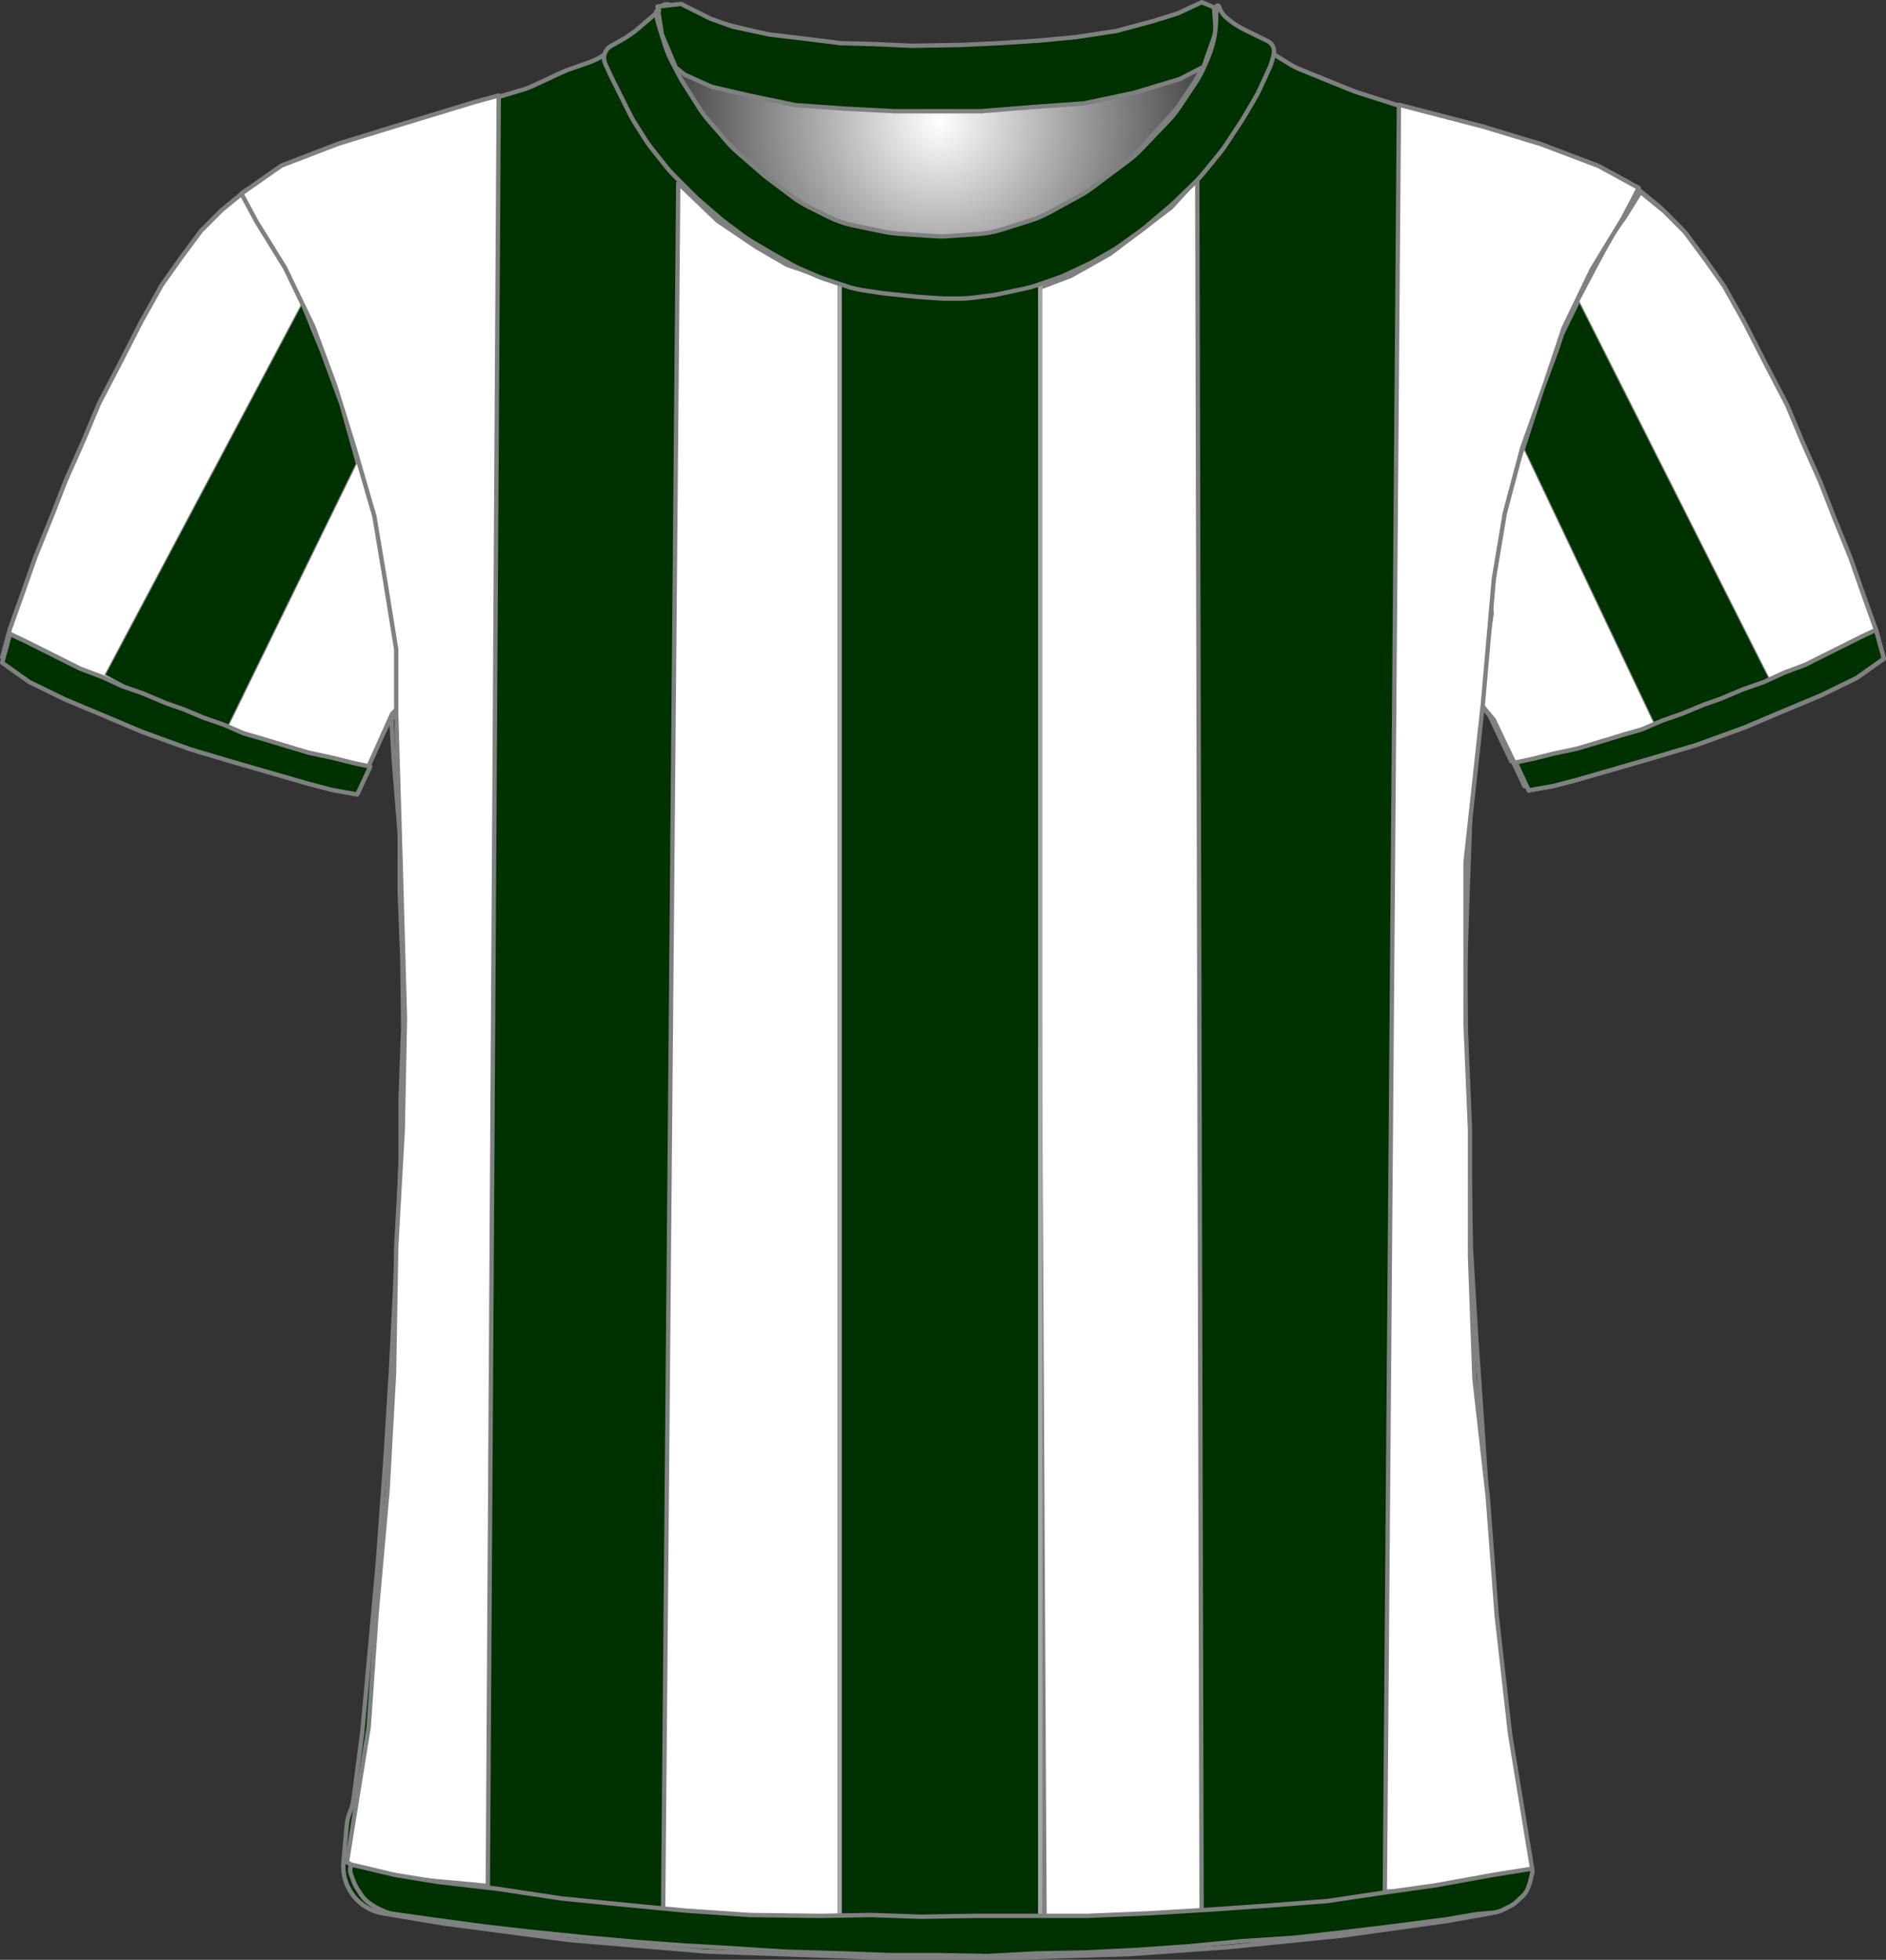 <?xml version="1.0" encoding="UTF-8" standalone="no"?>
<!DOCTYPE svg PUBLIC "-//W3C//DTD SVG 1.1//EN" "http://www.w3.org/Graphics/SVG/1.1/DTD/svg11.dtd">
<svg xmlns="http://www.w3.org/2000/svg" xmlns:xl="http://www.w3.org/1999/xlink" version="1.1" viewBox="65.5 -728.5 432.405 449.309" width="432.405pt" height="449.309pt" xmlns:dc="http://purl.org/dc/elements/1.1/">
  <rect x="65.5" y="-728.5" width="432.405" height="449.309" fill="#333333" stroke="none"/>
  <defs>
    <radialGradient cx="0" cy="0" r="1" id="Gradient" gradientUnits="userSpaceOnUse">
      <stop offset="0" stop-color="white"/>
      <stop offset="1" stop-color="#2a2a2a"/>
    </radialGradient>
    <radialGradient id="Obj_Gradient" xl:href="#Gradient" gradientTransform="translate(280.759 -700.6) scale(70.263)"/>
  </defs>
  <g stroke="none" stroke-opacity="1" stroke-dasharray="none" fill="none" fill-opacity="1">
    <title>Raya V3 6</title>
    <g>
      <title>Capa 1</title>
      <path d="M 496.405 -578.497 L 490.205 -574.097 L 482.005 -570.097 L 473.405 -566.497 L 464.405 -562.697 L 453.405 -558.697 L 444.005 -555.897 L 435.005 -553.297 L 426.005 -550.697 L 420.605 -549.297 L 415.005 -548.297 L 412.605 -554.097 L 410.005 -559.497 L 407.805 -563.497 L 405.205 -566.897 L 405.005 -575.897 L 405.605 -586.897 L 407.405 -597.697 L 409.005 -608.097 L 411.605 -619.097 L 414.005 -628.697 L 416.805 -636.697 L 420.005 -646.097 L 422.805 -653.497 L 426.405 -661.097 L 430.405 -668.697 L 434.405 -676.097 L 437.005 -679.697 L 440.605 -685.497 L 446.005 -681.097 L 450.805 -676.297 L 455.405 -670.097 L 459.805 -663.897 L 464.605 -655.297 L 469.405 -645.897 L 474.205 -636.697 L 477.805 -628.097 L 481.805 -619.097 L 485.005 -610.897 L 488.805 -601.497 L 491.605 -593.497 L 494.605 -585.097 Z" fill="white"/>
      <path d="M 496.405 -578.497 L 490.205 -574.097 L 482.005 -570.097 L 473.405 -566.497 L 464.405 -562.697 L 453.405 -558.697 L 444.005 -555.897 L 435.005 -553.297 L 426.005 -550.697 L 420.605 -549.297 L 415.005 -548.297 L 412.605 -554.097 L 410.005 -559.497 L 407.805 -563.497 L 405.205 -566.897 L 405.005 -575.897 L 405.605 -586.897 L 407.405 -597.697 L 409.005 -608.097 L 411.605 -619.097 L 414.005 -628.697 L 416.805 -636.697 L 420.005 -646.097 L 422.805 -653.497 L 426.405 -661.097 L 430.405 -668.697 L 434.405 -676.097 L 437.005 -679.697 L 440.605 -685.497 L 446.005 -681.097 L 450.805 -676.297 L 455.405 -670.097 L 459.805 -663.897 L 464.605 -655.297 L 469.405 -645.897 L 474.205 -636.697 L 477.805 -628.097 L 481.805 -619.097 L 485.005 -610.897 L 488.805 -601.497 L 491.605 -593.497 L 494.605 -585.097 Z" stroke="#7f8080" stroke-linecap="round" stroke-linejoin="round" stroke-width="1"/>
      <path d="M 216.5 -287.521 L 222 -286.507 L 236 -286 L 257 -286 L 257 -664.688 L 245 -668.743 L 238 -672.799 L 229 -678.882 L 220 -687.5 Z" fill="white"/>
      <path d="M 216.5 -287.521 L 222 -286.507 L 236 -286 L 257 -286 L 257 -664.688 L 245 -668.743 L 238 -672.799 L 229 -678.882 L 220 -687.5 Z" stroke="#7f8080" stroke-linecap="round" stroke-linejoin="round" stroke-width="1"/>
      <path d="M 310 -666.251 L 319 -671.308 L 325 -675.859 L 333 -681.927 L 339 -688.5 L 340 -288.528 L 326.5 -287.011 L 315.5 -286.506 L 309 -286 L 304 -286.506 L 302 -663.217 Z" fill="white"/>
      <path d="M 310 -666.251 L 319 -671.308 L 325 -675.859 L 333 -681.927 L 339 -688.5 L 340 -288.528 L 326.5 -287.011 L 315.5 -286.506 L 309 -286 L 304 -286.506 L 302 -663.217 Z" stroke="#7f8080" stroke-linecap="round" stroke-linejoin="round" stroke-width="1"/>
      <path d="M 456.005 -567.44 L 441.005 -560.94 L 429.505 -557.94 L 417.505 -554.94 L 412.005 -553.94 L 407.005 -564.44 L 401.4 -571.291 L 405.005 -578.94 L 406.505 -588.94 L 404 -603.891 L 409.5 -615.44 L 413.5 -626.44 L 416.5 -636.94 L 419.5 -642.94 L 436.005 -612.94 L 443.505 -597.44 L 451.505 -579.44 Z" fill="white"/>
      <path d="M 456.005 -567.44 L 441.005 -560.94 L 429.505 -557.94 L 417.505 -554.94 L 412.005 -553.94 L 407.005 -564.44 L 401.4 -571.291 L 405.005 -578.94 L 406.505 -588.94 L 404 -603.891 L 409.5 -615.44 L 413.5 -626.44 L 416.5 -636.94 L 419.5 -642.94 L 436.005 -612.94 L 443.505 -597.44 L 451.505 -579.44 Z" stroke="#7f8080" stroke-linecap="round" stroke-linejoin="round" stroke-width="1"/>
      <path d="M 104 -567.091 L 148 -551.591 L 154.4 -565.845 L 155.9 -567.345 L 156.4 -580.345 L 154.9 -590.345 L 152.9 -602.845 L 149.9 -616.345 L 146.9 -626.345 L 144.4 -636.845 L 141.4 -642.845 L 125.4 -614.345 L 117.9 -598.845 L 109.9 -580.845 Z" fill="white"/>
      <path d="M 104 -567.091 L 148 -551.591 L 154.4 -565.845 L 155.9 -567.345 L 156.4 -580.345 L 154.9 -590.345 L 152.9 -602.845 L 149.9 -616.345 L 146.9 -626.345 L 144.4 -636.845 L 141.4 -642.845 L 125.4 -614.345 L 117.9 -598.845 L 109.9 -580.845 Z" stroke="#7f8080" stroke-linecap="round" stroke-linejoin="round" stroke-width="1"/>
      <rect x="257" y="-667" width="46" height="381" fill="#610000"/>
      <rect x="257" y="-667" width="46" height="381" stroke="#a5a5a5" stroke-linecap="round" stroke-linejoin="round" stroke-width="1"/>
      <path d="M 144.813 -301.262 L 144.813 -301.262 C 144.748 -300.737 144.81 -300.203 144.996 -299.707 L 145.647 -297.971 C 145.824 -297.5 146.051 -297.049 146.325 -296.627 L 147.292 -295.131 C 147.833 -294.295 148.547 -293.584 149.384 -293.045 L 150.462 -292.352 C 150.762 -292.159 151.077 -291.99 151.403 -291.844 L 152.72 -291.259 C 153.317 -290.994 153.947 -290.813 154.594 -290.723 L 163.604 -289.461 C 163.614 -289.46 163.624 -289.458 163.634 -289.457 L 175.35 -287.868 C 175.396 -287.862 175.442 -287.856 175.488 -287.851 L 185.771 -286.665 C 185.803 -286.661 185.835 -286.657 185.867 -286.654 L 199.577 -285.263 C 199.605 -285.26 199.633 -285.258 199.661 -285.255 L 210.767 -284.264 C 210.802 -284.261 210.837 -284.258 210.872 -284.255 L 221.558 -283.464 C 221.599 -283.461 221.639 -283.458 221.68 -283.456 L 232.188 -282.861 C 232.209 -282.86 232.23 -282.858 232.25 -282.857 L 244.293 -282.067 C 244.377 -282.062 244.461 -282.058 244.545 -282.055 L 257.993 -281.66 C 258.01 -281.659 258.028 -281.659 258.046 -281.658 L 268.69 -281.264 C 268.776 -281.261 268.862 -281.259 268.949 -281.259 L 279.558 -281.259 C 279.599 -281.259 279.64 -281.259 279.681 -281.258 L 290.767 -281.063 C 290.935 -281.06 291.103 -281.064 291.271 -281.073 L 301.892 -281.652 C 301.977 -281.657 302.062 -281.66 302.146 -281.661 L 312.911 -281.857 C 312.983 -281.858 313.055 -281.861 313.127 -281.864 L 325.146 -282.455 C 325.195 -282.458 325.244 -282.461 325.292 -282.464 L 336.532 -283.253 C 336.59 -283.257 336.648 -283.262 336.706 -283.267 L 349.116 -284.449 C 349.185 -284.456 349.254 -284.461 349.322 -284.466 L 361.254 -285.248 C 361.364 -285.255 361.474 -285.265 361.584 -285.278 L 371.996 -286.456 C 372.011 -286.458 372.027 -286.46 372.043 -286.462 L 381.99 -287.656 C 382.01 -287.658 382.029 -287.66 382.048 -287.663 L 395.884 -289.44 C 395.981 -289.453 396.078 -289.467 396.175 -289.484 L 402.728 -290.607 C 402.929 -290.642 403.132 -290.667 403.335 -290.684 L 406.567 -290.951 C 407.456 -291.025 408.323 -291.267 409.121 -291.666 L 410.608 -292.41 C 411.208 -292.71 411.762 -293.095 412.253 -293.553 L 413.589 -294.799 C 414.195 -295.366 414.651 -296.075 414.913 -296.862 L 415.208 -297.747 C 415.278 -297.957 415.338 -298.171 415.388 -298.386 L 415.858 -300.422 C 415.893 -300.574 415.86 -300.735 415.766 -300.861 L 415.766 -300.861 C 415.676 -300.983 415.525 -301.044 415.375 -301.02 L 406.896 -299.671 C 406.845 -299.663 406.794 -299.654 406.743 -299.645 L 393.758 -297.284 C 393.666 -297.267 393.572 -297.252 393.479 -297.239 L 382.249 -295.663 C 382.229 -295.66 382.209 -295.658 382.189 -295.654 L 369.066 -293.696 C 368.902 -293.671 368.736 -293.653 368.57 -293.64 L 355.845 -292.661 C 355.828 -292.66 355.811 -292.658 355.793 -292.657 L 341.453 -291.661 C 341.43 -291.66 341.408 -291.658 341.385 -291.657 L 328.082 -290.863 C 328.04 -290.86 327.998 -290.858 327.956 -290.856 L 313.765 -290.265 C 313.668 -290.261 313.571 -290.259 313.473 -290.259 L 300.219 -290.259 L 287.678 -290.259 C 287.639 -290.259 287.6 -290.259 287.561 -290.258 L 275.803 -290.062 C 275.68 -290.06 275.558 -290.061 275.436 -290.066 L 264.602 -290.452 C 264.48 -290.457 264.358 -290.458 264.236 -290.456 L 252.521 -290.261 C 252.453 -290.26 252.385 -290.259 252.317 -290.26 L 236.615 -290.457 C 236.484 -290.458 236.354 -290.463 236.224 -290.472 L 221.914 -291.452 C 221.851 -291.457 221.788 -291.462 221.724 -291.468 L 207.233 -292.858 C 207.224 -292.859 207.214 -292.86 207.205 -292.86 L 193.393 -294.242 C 193.277 -294.253 193.162 -294.268 193.047 -294.285 L 178.737 -296.441 C 178.659 -296.453 178.58 -296.464 178.501 -296.473 L 164.981 -298.04 C 164.873 -298.053 164.766 -298.068 164.659 -298.085 L 155.267 -299.619 C 155.102 -299.646 154.938 -299.678 154.775 -299.717 L 145.698 -301.876 C 145.309 -301.968 144.92 -301.728 144.827 -301.34 C 144.821 -301.314 144.816 -301.288 144.813 -301.262 Z" fill="#6e0000"/>
      <path d="M 144.813 -301.262 L 144.813 -301.262 C 144.748 -300.737 144.81 -300.203 144.996 -299.707 L 145.647 -297.971 C 145.824 -297.5 146.051 -297.049 146.325 -296.627 L 147.292 -295.131 C 147.833 -294.295 148.547 -293.584 149.384 -293.045 L 150.462 -292.352 C 150.762 -292.159 151.077 -291.99 151.403 -291.844 L 152.72 -291.259 C 153.317 -290.994 153.947 -290.813 154.594 -290.723 L 163.604 -289.461 C 163.614 -289.46 163.624 -289.458 163.634 -289.457 L 175.35 -287.868 C 175.396 -287.862 175.442 -287.856 175.488 -287.851 L 185.771 -286.665 C 185.803 -286.661 185.835 -286.657 185.867 -286.654 L 199.577 -285.263 C 199.605 -285.26 199.633 -285.258 199.661 -285.255 L 210.767 -284.264 C 210.802 -284.261 210.837 -284.258 210.872 -284.255 L 221.558 -283.464 C 221.599 -283.461 221.639 -283.458 221.68 -283.456 L 232.188 -282.861 C 232.209 -282.86 232.23 -282.858 232.25 -282.857 L 244.293 -282.067 C 244.377 -282.062 244.461 -282.058 244.545 -282.055 L 257.993 -281.66 C 258.01 -281.659 258.028 -281.659 258.046 -281.658 L 268.69 -281.264 C 268.776 -281.261 268.862 -281.259 268.949 -281.259 L 279.558 -281.259 C 279.599 -281.259 279.64 -281.259 279.681 -281.258 L 290.767 -281.063 C 290.935 -281.06 291.103 -281.064 291.271 -281.073 L 301.892 -281.652 C 301.977 -281.657 302.062 -281.66 302.146 -281.661 L 312.911 -281.857 C 312.983 -281.858 313.055 -281.861 313.127 -281.864 L 325.146 -282.455 C 325.195 -282.458 325.244 -282.461 325.292 -282.464 L 336.532 -283.253 C 336.59 -283.257 336.648 -283.262 336.706 -283.267 L 349.116 -284.449 C 349.185 -284.456 349.254 -284.461 349.322 -284.466 L 361.254 -285.248 C 361.364 -285.255 361.474 -285.265 361.584 -285.278 L 371.996 -286.456 C 372.011 -286.458 372.027 -286.46 372.043 -286.462 L 381.99 -287.656 C 382.01 -287.658 382.029 -287.66 382.048 -287.663 L 395.884 -289.44 C 395.981 -289.453 396.078 -289.467 396.175 -289.484 L 402.728 -290.607 C 402.929 -290.642 403.132 -290.667 403.335 -290.684 L 406.567 -290.951 C 407.456 -291.025 408.323 -291.267 409.121 -291.666 L 410.608 -292.41 C 411.208 -292.71 411.762 -293.095 412.253 -293.553 L 413.589 -294.799 C 414.195 -295.366 414.651 -296.075 414.913 -296.862 L 415.208 -297.747 C 415.278 -297.957 415.338 -298.171 415.388 -298.386 L 415.858 -300.422 C 415.893 -300.574 415.86 -300.735 415.766 -300.861 L 415.766 -300.861 C 415.676 -300.983 415.525 -301.044 415.375 -301.02 L 406.896 -299.671 C 406.845 -299.663 406.794 -299.654 406.743 -299.645 L 393.758 -297.284 C 393.666 -297.267 393.572 -297.252 393.479 -297.239 L 382.249 -295.663 C 382.229 -295.66 382.209 -295.658 382.189 -295.654 L 369.066 -293.696 C 368.902 -293.671 368.736 -293.653 368.57 -293.64 L 355.845 -292.661 C 355.828 -292.66 355.811 -292.658 355.793 -292.657 L 341.453 -291.661 C 341.43 -291.66 341.408 -291.658 341.385 -291.657 L 328.082 -290.863 C 328.04 -290.86 327.998 -290.858 327.956 -290.856 L 313.765 -290.265 C 313.668 -290.261 313.571 -290.259 313.473 -290.259 L 300.219 -290.259 L 287.678 -290.259 C 287.639 -290.259 287.6 -290.259 287.561 -290.258 L 275.803 -290.062 C 275.68 -290.06 275.558 -290.061 275.436 -290.066 L 264.602 -290.452 C 264.48 -290.457 264.358 -290.458 264.236 -290.456 L 252.521 -290.261 C 252.453 -290.26 252.385 -290.259 252.317 -290.26 L 236.615 -290.457 C 236.484 -290.458 236.354 -290.463 236.224 -290.472 L 221.914 -291.452 C 221.851 -291.457 221.788 -291.462 221.724 -291.468 L 207.233 -292.858 C 207.224 -292.859 207.214 -292.86 207.205 -292.86 L 193.393 -294.242 C 193.277 -294.253 193.162 -294.268 193.047 -294.285 L 178.737 -296.441 C 178.659 -296.453 178.58 -296.464 178.501 -296.473 L 164.981 -298.04 C 164.873 -298.053 164.766 -298.068 164.659 -298.085 L 155.267 -299.619 C 155.102 -299.646 154.938 -299.678 154.775 -299.717 L 145.698 -301.876 C 145.309 -301.968 144.92 -301.728 144.827 -301.34 C 144.821 -301.314 144.816 -301.288 144.813 -301.262 Z" stroke="#7f8080" stroke-linecap="round" stroke-linejoin="round" stroke-width="1"/>
      <path d="M 418.4 -640 L 414 -626.4 L 443.6 -564 L 453.138 -562.84 L 462.926 -566.67 L 472.4 -569.4 L 426.6 -660.2 L 423 -652.8 L 421.8 -649.2 Z" fill="#580000"/>
      <path d="M 418.4 -640 L 414 -626.4 L 443.6 -564 L 453.138 -562.84 L 462.926 -566.67 L 472.4 -569.4 L 426.6 -660.2 L 423 -652.8 L 421.8 -649.2 Z" stroke="gray" stroke-linecap="round" stroke-linejoin="round" stroke-width=".25"/>
      <path d="M 88.6 -574.8 L 133.6 -659.6 L 138 -648.8 L 142.4 -636.8 L 146.2 -623.2 L 115.4 -560.2 Z" fill="#6d0000"/>
      <path d="M 88.6 -574.8 L 133.6 -659.6 L 138 -648.8 L 142.4 -636.8 L 146.2 -623.2 L 115.4 -560.2 Z" stroke="gray" stroke-linecap="round" stroke-linejoin="round" stroke-width=".25"/>
      <path d="M 496.405 -578.497 L 490.205 -574.097 L 482.005 -570.097 L 473.405 -566.497 L 464.405 -562.697 L 453.405 -558.697 L 444.005 -555.897 L 435.005 -553.297 L 426.005 -550.697 L 420.605 -549.297 L 415.005 -548.297 L 412.005 -554.697 L 415.805 -555.497 L 420.605 -556.697 L 426.205 -557.897 L 432.205 -559.697 L 436.805 -561.097 L 441.005 -562.297 L 445.605 -564.297 L 450.205 -565.897 L 455.005 -567.897 L 459.005 -569.297 L 464.205 -571.497 L 468.805 -573.097 L 473.605 -575.297 L 478.405 -577.097 L 482.405 -579.097 L 486.805 -581.297 L 491.205 -583.497 L 494.605 -585.097 Z" fill="#710000"/>
      <path d="M 496.405 -578.497 L 490.205 -574.097 L 482.005 -570.097 L 473.405 -566.497 L 464.405 -562.697 L 453.405 -558.697 L 444.005 -555.897 L 435.005 -553.297 L 426.005 -550.697 L 420.605 -549.297 L 415.005 -548.297 L 412.005 -554.697 L 415.805 -555.497 L 420.605 -556.697 L 426.205 -557.897 L 432.205 -559.697 L 436.805 -561.097 L 441.005 -562.297 L 445.605 -564.297 L 450.205 -565.897 L 455.005 -567.897 L 459.005 -569.297 L 464.205 -571.497 L 468.805 -573.097 L 473.605 -575.297 L 478.405 -577.097 L 482.405 -579.097 L 486.805 -581.297 L 491.205 -583.497 L 494.605 -585.097 Z" stroke="#7f8080" stroke-linecap="round" stroke-linejoin="round" stroke-width="1"/>
      <path d="M 219.006 -727.41 L 227.171 -724.292 C 228.029 -723.964 228.906 -723.688 229.797 -723.466 L 243.514 -720.036 C 244.676 -719.746 245.858 -719.547 247.051 -719.44 L 264.577 -717.879 C 265.165 -717.826 265.755 -717.797 266.345 -717.789 L 281.824 -717.605 C 282.114 -717.602 282.404 -717.604 282.695 -717.611 L 297.118 -717.986 C 297.479 -717.995 297.839 -718.013 298.199 -718.039 L 312.571 -719.091 C 313.562 -719.164 314.548 -719.3 315.521 -719.5 L 327.094 -721.878 C 328.136 -722.093 329.162 -722.379 330.165 -722.735 L 341.917 -726.91 C 343.007 -727.297 344.21 -726.766 344.659 -725.7 L 344.659 -725.7 C 345.181 -724.46 345.333 -723.095 345.097 -721.771 L 344.916 -720.76 C 344.613 -719.059 344.118 -717.397 343.442 -715.807 L 341.899 -712.176 C 341.34 -710.861 340.661 -709.602 339.868 -708.414 L 336.183 -702.885 C 335.435 -701.764 334.591 -700.711 333.659 -699.737 L 327.364 -693.162 C 326.495 -692.256 325.555 -691.422 324.55 -690.668 L 316.176 -684.387 C 315.299 -683.73 314.377 -683.136 313.416 -682.61 L 306.231 -678.679 C 304.92 -677.961 303.542 -677.373 302.116 -676.923 L 295.443 -674.816 C 293.727 -674.274 291.952 -673.935 290.156 -673.807 L 283.27 -673.315 C 282.197 -673.238 281.121 -673.237 280.049 -673.311 L 271.612 -673.893 C 270.578 -673.964 269.55 -674.105 268.535 -674.315 L 261.4 -675.792 C 259.448 -676.196 257.556 -676.851 255.774 -677.743 L 251.114 -680.072 C 249.88 -680.69 248.704 -681.417 247.6 -682.244 L 241.918 -686.506 C 241.479 -686.835 241.052 -687.18 240.637 -687.54 L 234.882 -692.538 C 234.068 -693.245 233.304 -694.009 232.597 -694.823 L 228.192 -699.896 C 227.438 -700.764 226.75 -701.688 226.134 -702.659 L 222.4 -708.547 C 222.04 -709.115 221.704 -709.699 221.395 -710.297 L 219.775 -713.43 C 219.166 -714.608 218.659 -715.836 218.262 -717.101 L 216.982 -721.174 C 216.767 -721.858 216.584 -722.551 216.434 -723.251 L 216.359 -723.6 C 216.165 -724.508 216.272 -725.456 216.665 -726.298 L 216.759 -726.5 C 217.154 -727.345 218.134 -727.742 219.006 -727.41 Z" fill="url(#Obj_Gradient)"/>
      <path d="M 219.006 -727.41 L 227.171 -724.292 C 228.029 -723.964 228.906 -723.688 229.797 -723.466 L 243.514 -720.036 C 244.676 -719.746 245.858 -719.547 247.051 -719.44 L 264.577 -717.879 C 265.165 -717.826 265.755 -717.797 266.345 -717.789 L 281.824 -717.605 C 282.114 -717.602 282.404 -717.604 282.695 -717.611 L 297.118 -717.986 C 297.479 -717.995 297.839 -718.013 298.199 -718.039 L 312.571 -719.091 C 313.562 -719.164 314.548 -719.3 315.521 -719.5 L 327.094 -721.878 C 328.136 -722.093 329.162 -722.379 330.165 -722.735 L 341.917 -726.91 C 343.007 -727.297 344.21 -726.766 344.659 -725.7 L 344.659 -725.7 C 345.181 -724.46 345.333 -723.095 345.097 -721.771 L 344.916 -720.76 C 344.613 -719.059 344.118 -717.397 343.442 -715.807 L 341.899 -712.176 C 341.34 -710.861 340.661 -709.602 339.868 -708.414 L 336.183 -702.885 C 335.435 -701.764 334.591 -700.711 333.659 -699.737 L 327.364 -693.162 C 326.495 -692.256 325.555 -691.422 324.55 -690.668 L 316.176 -684.387 C 315.299 -683.73 314.377 -683.136 313.416 -682.61 L 306.231 -678.679 C 304.92 -677.961 303.542 -677.373 302.116 -676.923 L 295.443 -674.816 C 293.727 -674.274 291.952 -673.935 290.156 -673.807 L 283.27 -673.315 C 282.197 -673.238 281.121 -673.237 280.049 -673.311 L 271.612 -673.893 C 270.578 -673.964 269.55 -674.105 268.535 -674.315 L 261.4 -675.792 C 259.448 -676.196 257.556 -676.851 255.774 -677.743 L 251.114 -680.072 C 249.88 -680.69 248.704 -681.417 247.6 -682.244 L 241.918 -686.506 C 241.479 -686.835 241.052 -687.18 240.637 -687.54 L 234.882 -692.538 C 234.068 -693.245 233.304 -694.009 232.597 -694.823 L 228.192 -699.896 C 227.438 -700.764 226.75 -701.688 226.134 -702.659 L 222.4 -708.547 C 222.04 -709.115 221.704 -709.699 221.395 -710.297 L 219.775 -713.43 C 219.166 -714.608 218.659 -715.836 218.262 -717.101 L 216.982 -721.174 C 216.767 -721.858 216.584 -722.551 216.434 -723.251 L 216.359 -723.6 C 216.165 -724.508 216.272 -725.456 216.665 -726.298 L 216.759 -726.5 C 217.154 -727.345 218.134 -727.742 219.006 -727.41 Z" stroke="#7f8080" stroke-linecap="round" stroke-linejoin="round" stroke-width="1"/>
      <path d="M 153.33 -289.827 L 167.072 -287.537 C 167.256 -287.506 167.44 -287.479 167.624 -287.455 L 195.978 -283.739 C 196.224 -283.707 196.471 -283.68 196.719 -283.66 L 226.962 -281.123 C 227.219 -281.102 227.476 -281.086 227.734 -281.077 L 266.665 -279.701 C 266.853 -279.694 267.042 -279.691 267.23 -279.691 L 298.697 -279.691 C 298.864 -279.691 299.031 -279.693 299.197 -279.699 L 324.232 -280.481 C 324.442 -280.488 324.652 -280.498 324.862 -280.513 L 346.91 -282.074 C 347.068 -282.085 347.226 -282.099 347.384 -282.115 L 372.645 -284.66 C 372.846 -284.681 373.048 -284.705 373.249 -284.733 L 397.041 -288.048 C 397.245 -288.077 397.449 -288.109 397.652 -288.145 L 406.847 -289.791 C 412.175 -290.744 415.825 -295.698 415.159 -301.068 L 412.951 -318.859 C 412.949 -318.88 412.946 -318.901 412.944 -318.923 L 409.38 -348.621 C 409.358 -348.801 409.34 -348.981 409.324 -349.161 L 406.962 -376.721 C 406.952 -376.834 406.944 -376.948 406.936 -377.062 L 405.55 -398.653 C 405.548 -398.678 405.546 -398.703 405.545 -398.729 L 403.953 -421.815 C 403.949 -421.865 403.946 -421.916 403.943 -421.967 L 402.767 -441.769 C 402.754 -441.984 402.745 -442.198 402.741 -442.413 L 402.349 -463.008 C 402.348 -463.063 402.347 -463.118 402.345 -463.174 L 401.75 -483.408 C 401.748 -483.463 401.747 -483.518 401.746 -483.574 L 401.355 -504.083 C 401.35 -504.355 401.352 -504.627 401.36 -504.898 L 401.946 -523.258 C 401.947 -523.28 401.948 -523.302 401.949 -523.324 L 402.737 -545.193 C 402.744 -545.392 402.755 -545.59 402.769 -545.788 L 404.327 -567.009 C 404.341 -567.197 404.351 -567.385 404.358 -567.574 L 405.113 -587.472 C 405.136 -588.084 405.194 -588.694 405.287 -589.299 L 408.026 -607.103 C 408.107 -607.628 408.214 -608.149 408.346 -608.663 L 412.975 -626.621 C 413.09 -627.067 413.224 -627.509 413.377 -627.944 L 419.098 -644.183 C 419.264 -644.655 419.452 -645.118 419.662 -645.572 L 425.193 -657.557 C 425.296 -657.78 425.404 -658 425.517 -658.217 L 430.879 -668.559 C 430.925 -668.647 430.971 -668.735 431.018 -668.822 L 436.234 -678.439 C 436.972 -679.798 437.921 -681.031 439.047 -682.091 L 439.047 -682.091 C 439.723 -682.726 439.755 -683.789 439.119 -684.464 C 438.995 -684.596 438.85 -684.707 438.69 -684.793 L 435.475 -686.515 C 435.257 -686.632 435.035 -686.744 434.812 -686.851 L 426.958 -690.6 C 426.551 -690.794 426.136 -690.971 425.715 -691.13 L 416.04 -694.78 C 415.845 -694.854 415.649 -694.924 415.451 -694.99 L 402.756 -699.221 C 402.617 -699.268 402.477 -699.312 402.337 -699.355 L 389.453 -703.259 C 389.383 -703.28 389.312 -703.302 389.242 -703.324 L 376.738 -707.303 C 376.344 -707.428 375.956 -707.569 375.573 -707.724 L 363.597 -712.584 C 362.765 -712.921 361.964 -713.328 361.2 -713.8 L 351.581 -719.746 C 351.425 -719.843 351.271 -719.942 351.119 -720.043 L 346.229 -723.303 C 345.247 -723.957 344.376 -724.763 343.647 -725.691 L 343.647 -725.691 C 343.542 -725.825 343.347 -725.849 343.213 -725.743 C 343.11 -725.662 343.069 -725.526 343.11 -725.402 L 343.247 -724.991 C 343.707 -723.613 343.811 -722.142 343.551 -720.713 L 343.156 -718.54 C 342.885 -717.048 342.403 -715.602 341.725 -714.246 L 340.193 -711.182 C 339.896 -710.588 339.563 -710.014 339.195 -709.462 L 335.991 -704.657 C 335.563 -704.014 335.088 -703.403 334.571 -702.828 L 330.009 -697.759 C 329.968 -697.714 329.927 -697.668 329.885 -697.623 L 323.891 -691.115 C 323.263 -690.434 322.577 -689.808 321.841 -689.245 L 316.817 -685.403 C 316.371 -685.062 315.907 -684.744 315.428 -684.452 L 308.941 -680.497 C 308.28 -680.093 307.589 -679.739 306.876 -679.435 L 299.761 -676.407 C 298.953 -676.064 298.119 -675.787 297.266 -675.58 L 293.187 -674.591 C 292.362 -674.391 291.522 -674.257 290.676 -674.191 L 284.976 -673.74 C 284.557 -673.707 284.137 -673.691 283.717 -673.691 L 276.684 -673.691 C 275.927 -673.691 275.171 -673.745 274.422 -673.852 L 266.475 -674.987 C 265.99 -675.056 265.509 -675.148 265.032 -675.261 L 259.071 -676.681 C 257.925 -676.953 256.813 -677.352 255.755 -677.868 L 249.475 -680.935 C 248.99 -681.172 248.518 -681.433 248.059 -681.718 L 243.847 -684.332 C 243.248 -684.704 242.674 -685.115 242.129 -685.563 L 237.683 -689.215 C 237.459 -689.399 237.241 -689.589 237.027 -689.784 L 233.225 -693.27 C 232.774 -693.683 232.346 -694.123 231.945 -694.585 L 227.827 -699.338 C 227.507 -699.706 227.205 -700.089 226.921 -700.485 L 222.491 -706.655 C 221.996 -707.345 221.557 -708.072 221.177 -708.831 L 218.601 -713.984 C 218.565 -714.055 218.53 -714.127 218.496 -714.198 L 217.247 -716.791 C 216.397 -718.558 216.041 -720.522 216.219 -722.475 L 216.399 -724.457 C 216.423 -724.719 216.23 -724.951 215.968 -724.975 C 215.805 -724.99 215.647 -724.92 215.547 -724.791 L 215.547 -724.791 C 214.884 -723.928 214.104 -723.162 213.229 -722.515 L 209.333 -719.628 C 209.209 -719.537 209.084 -719.447 208.958 -719.359 L 204.336 -716.137 C 203.149 -715.31 201.856 -714.648 200.491 -714.168 L 195.884 -712.55 C 195.393 -712.377 194.911 -712.181 194.44 -711.962 L 187.593 -708.777 C 186.897 -708.453 186.178 -708.18 185.443 -707.96 L 174.572 -704.698 C 174.556 -704.693 174.539 -704.688 174.522 -704.683 L 163.554 -701.354 C 163.416 -701.312 163.279 -701.268 163.142 -701.222 L 150.221 -696.915 C 150.172 -696.899 150.123 -696.883 150.073 -696.867 L 138.706 -693.2 C 138.068 -692.994 137.443 -692.748 136.835 -692.464 L 128.903 -688.751 C 128.533 -688.578 128.169 -688.39 127.813 -688.189 L 121.867 -684.828 C 120.614 -684.12 120.172 -682.53 120.881 -681.277 C 120.958 -681.14 121.047 -681.011 121.147 -680.891 L 122.011 -679.854 C 122.766 -678.948 123.419 -677.961 123.957 -676.912 L 127.034 -670.912 C 127.11 -670.764 127.187 -670.619 127.267 -670.474 L 131.222 -663.317 C 131.306 -663.166 131.387 -663.014 131.465 -662.86 L 135.574 -654.822 C 135.823 -654.335 136.047 -653.835 136.244 -653.325 L 139.727 -644.343 C 139.741 -644.308 139.754 -644.274 139.768 -644.239 L 143.364 -635.153 C 143.486 -634.845 143.599 -634.533 143.701 -634.218 L 146.323 -626.165 C 146.339 -626.116 146.355 -626.066 146.371 -626.016 L 149.443 -616.258 C 149.646 -615.614 149.807 -614.958 149.927 -614.293 L 151.913 -603.284 C 151.936 -603.155 151.957 -603.026 151.977 -602.897 L 153.683 -591.904 C 153.726 -591.629 153.762 -591.352 153.79 -591.075 L 154.677 -582.378 C 154.724 -581.92 154.751 -581.46 154.758 -581 L 154.942 -569.024 C 154.946 -568.802 154.954 -568.58 154.966 -568.358 L 155.737 -554.876 C 155.744 -554.753 155.752 -554.629 155.762 -554.506 L 157.096 -537.931 C 157.13 -537.505 157.147 -537.076 157.147 -536.648 L 157.147 -524.198 C 157.147 -523.993 157.151 -523.788 157.159 -523.583 L 157.74 -508.494 C 157.745 -508.359 157.748 -508.223 157.75 -508.087 L 157.942 -493.291 C 157.946 -493.024 157.942 -492.757 157.933 -492.491 L 157.358 -476.987 C 157.351 -476.79 157.347 -476.592 157.347 -476.395 L 157.347 -462.798 C 157.347 -462.593 157.343 -462.388 157.336 -462.183 L 156.75 -446.969 C 156.748 -446.917 156.746 -446.865 156.744 -446.813 L 155.948 -430.31 C 155.948 -430.297 155.947 -430.284 155.946 -430.271 L 155.152 -414.58 C 155.149 -414.521 155.146 -414.461 155.142 -414.401 L 153.953 -395.181 C 153.949 -395.121 153.945 -395.061 153.941 -395.001 L 152.158 -370.631 C 152.151 -370.538 152.143 -370.444 152.135 -370.35 L 150.349 -350.706 C 150.348 -350.696 150.347 -350.686 150.346 -350.676 L 148.575 -331.591 C 148.557 -331.391 148.534 -331.191 148.508 -330.992 L 146.548 -316.019 C 146.415 -315.005 146.146 -314.013 145.747 -313.071 L 145.747 -313.071 C 145.35 -312.13 145.101 -311.133 145.01 -310.116 L 144.247 -301.571 C 143.74 -295.884 147.698 -290.766 153.33 -289.827 Z" fill="#003100"/>
      <path d="M 153.33 -289.827 L 167.072 -287.537 C 167.256 -287.506 167.44 -287.479 167.624 -287.455 L 195.978 -283.739 C 196.224 -283.707 196.471 -283.68 196.719 -283.66 L 226.962 -281.123 C 227.219 -281.102 227.476 -281.086 227.734 -281.077 L 266.665 -279.701 C 266.853 -279.694 267.042 -279.691 267.23 -279.691 L 298.697 -279.691 C 298.864 -279.691 299.031 -279.693 299.197 -279.699 L 324.232 -280.481 C 324.442 -280.488 324.652 -280.498 324.862 -280.513 L 346.91 -282.074 C 347.068 -282.085 347.226 -282.099 347.384 -282.115 L 372.645 -284.66 C 372.846 -284.681 373.048 -284.705 373.249 -284.733 L 397.041 -288.048 C 397.245 -288.077 397.449 -288.109 397.652 -288.145 L 406.847 -289.791 C 412.175 -290.744 415.825 -295.698 415.159 -301.068 L 412.951 -318.859 C 412.949 -318.88 412.946 -318.901 412.944 -318.923 L 409.38 -348.621 C 409.358 -348.801 409.34 -348.981 409.324 -349.161 L 406.962 -376.721 C 406.952 -376.834 406.944 -376.948 406.936 -377.062 L 405.55 -398.653 C 405.548 -398.678 405.546 -398.703 405.545 -398.729 L 403.953 -421.815 C 403.949 -421.865 403.946 -421.916 403.943 -421.967 L 402.767 -441.769 C 402.754 -441.984 402.745 -442.198 402.741 -442.413 L 402.349 -463.008 C 402.348 -463.063 402.347 -463.118 402.345 -463.174 L 401.75 -483.408 C 401.748 -483.463 401.747 -483.518 401.746 -483.574 L 401.355 -504.083 C 401.35 -504.355 401.352 -504.627 401.36 -504.898 L 401.946 -523.258 C 401.947 -523.28 401.948 -523.302 401.949 -523.324 L 402.737 -545.193 C 402.744 -545.392 402.755 -545.59 402.769 -545.788 L 404.327 -567.009 C 404.341 -567.197 404.351 -567.385 404.358 -567.574 L 405.113 -587.472 C 405.136 -588.084 405.194 -588.694 405.287 -589.299 L 408.026 -607.103 C 408.107 -607.628 408.214 -608.149 408.346 -608.663 L 412.975 -626.621 C 413.09 -627.067 413.224 -627.509 413.377 -627.944 L 419.098 -644.183 C 419.264 -644.655 419.452 -645.118 419.662 -645.572 L 425.193 -657.557 C 425.296 -657.78 425.404 -658 425.517 -658.217 L 430.879 -668.559 C 430.925 -668.647 430.971 -668.735 431.018 -668.822 L 436.234 -678.439 C 436.972 -679.798 437.921 -681.031 439.047 -682.091 L 439.047 -682.091 C 439.723 -682.726 439.755 -683.789 439.119 -684.464 C 438.995 -684.596 438.85 -684.707 438.69 -684.793 L 435.475 -686.515 C 435.257 -686.632 435.035 -686.744 434.812 -686.851 L 426.958 -690.6 C 426.551 -690.794 426.136 -690.971 425.715 -691.13 L 416.04 -694.78 C 415.845 -694.854 415.649 -694.924 415.451 -694.99 L 402.756 -699.221 C 402.617 -699.268 402.477 -699.312 402.337 -699.355 L 389.453 -703.259 C 389.383 -703.28 389.312 -703.302 389.242 -703.324 L 376.738 -707.303 C 376.344 -707.428 375.956 -707.569 375.573 -707.724 L 363.597 -712.584 C 362.765 -712.921 361.964 -713.328 361.2 -713.8 L 351.581 -719.746 C 351.425 -719.843 351.271 -719.942 351.119 -720.043 L 346.229 -723.303 C 345.247 -723.957 344.376 -724.763 343.647 -725.691 L 343.647 -725.691 C 343.542 -725.825 343.347 -725.849 343.213 -725.743 C 343.11 -725.662 343.069 -725.526 343.11 -725.402 L 343.247 -724.991 C 343.707 -723.613 343.811 -722.142 343.551 -720.713 L 343.156 -718.54 C 342.885 -717.048 342.403 -715.602 341.725 -714.246 L 340.193 -711.182 C 339.896 -710.588 339.563 -710.014 339.195 -709.462 L 335.991 -704.657 C 335.563 -704.014 335.088 -703.403 334.571 -702.828 L 330.009 -697.759 C 329.968 -697.714 329.927 -697.668 329.885 -697.623 L 323.891 -691.115 C 323.263 -690.434 322.577 -689.808 321.841 -689.245 L 316.817 -685.403 C 316.371 -685.062 315.907 -684.744 315.428 -684.452 L 308.941 -680.497 C 308.28 -680.093 307.589 -679.739 306.876 -679.435 L 299.761 -676.407 C 298.953 -676.064 298.119 -675.787 297.266 -675.58 L 293.187 -674.591 C 292.362 -674.391 291.522 -674.257 290.676 -674.191 L 284.976 -673.74 C 284.557 -673.707 284.137 -673.691 283.717 -673.691 L 276.684 -673.691 C 275.927 -673.691 275.171 -673.745 274.422 -673.852 L 266.475 -674.987 C 265.99 -675.056 265.509 -675.148 265.032 -675.261 L 259.071 -676.681 C 257.925 -676.953 256.813 -677.352 255.755 -677.868 L 249.475 -680.935 C 248.99 -681.172 248.518 -681.433 248.059 -681.718 L 243.847 -684.332 C 243.248 -684.704 242.674 -685.115 242.129 -685.563 L 237.683 -689.215 C 237.459 -689.399 237.241 -689.589 237.027 -689.784 L 233.225 -693.27 C 232.774 -693.683 232.346 -694.123 231.945 -694.585 L 227.827 -699.338 C 227.507 -699.706 227.205 -700.089 226.921 -700.485 L 222.491 -706.655 C 221.996 -707.345 221.557 -708.072 221.177 -708.831 L 218.601 -713.984 C 218.565 -714.055 218.53 -714.127 218.496 -714.198 L 217.247 -716.791 C 216.397 -718.558 216.041 -720.522 216.219 -722.475 L 216.399 -724.457 C 216.423 -724.719 216.23 -724.951 215.968 -724.975 C 215.805 -724.99 215.647 -724.92 215.547 -724.791 L 215.547 -724.791 C 214.884 -723.928 214.104 -723.162 213.229 -722.515 L 209.333 -719.628 C 209.209 -719.537 209.084 -719.447 208.958 -719.359 L 204.336 -716.137 C 203.149 -715.31 201.856 -714.648 200.491 -714.168 L 195.884 -712.55 C 195.393 -712.377 194.911 -712.181 194.44 -711.962 L 187.593 -708.777 C 186.897 -708.453 186.178 -708.18 185.443 -707.96 L 174.572 -704.698 C 174.556 -704.693 174.539 -704.688 174.522 -704.683 L 163.554 -701.354 C 163.416 -701.312 163.279 -701.268 163.142 -701.222 L 150.221 -696.915 C 150.172 -696.899 150.123 -696.883 150.073 -696.867 L 138.706 -693.2 C 138.068 -692.994 137.443 -692.748 136.835 -692.464 L 128.903 -688.751 C 128.533 -688.578 128.169 -688.39 127.813 -688.189 L 121.867 -684.828 C 120.614 -684.12 120.172 -682.53 120.881 -681.277 C 120.958 -681.14 121.047 -681.011 121.147 -680.891 L 122.011 -679.854 C 122.766 -678.948 123.419 -677.961 123.957 -676.912 L 127.034 -670.912 C 127.11 -670.764 127.187 -670.619 127.267 -670.474 L 131.222 -663.317 C 131.306 -663.166 131.387 -663.014 131.465 -662.86 L 135.574 -654.822 C 135.823 -654.335 136.047 -653.835 136.244 -653.325 L 139.727 -644.343 C 139.741 -644.308 139.754 -644.274 139.768 -644.239 L 143.364 -635.153 C 143.486 -634.845 143.599 -634.533 143.701 -634.218 L 146.323 -626.165 C 146.339 -626.116 146.355 -626.066 146.371 -626.016 L 149.443 -616.258 C 149.646 -615.614 149.807 -614.958 149.927 -614.293 L 151.913 -603.284 C 151.936 -603.155 151.957 -603.026 151.977 -602.897 L 153.683 -591.904 C 153.726 -591.629 153.762 -591.352 153.79 -591.075 L 154.677 -582.378 C 154.724 -581.92 154.751 -581.46 154.758 -581 L 154.942 -569.024 C 154.946 -568.802 154.954 -568.58 154.966 -568.358 L 155.737 -554.876 C 155.744 -554.753 155.752 -554.629 155.762 -554.506 L 157.096 -537.931 C 157.13 -537.505 157.147 -537.076 157.147 -536.648 L 157.147 -524.198 C 157.147 -523.993 157.151 -523.788 157.159 -523.583 L 157.74 -508.494 C 157.745 -508.359 157.748 -508.223 157.75 -508.087 L 157.942 -493.291 C 157.946 -493.024 157.942 -492.757 157.933 -492.491 L 157.358 -476.987 C 157.351 -476.79 157.347 -476.592 157.347 -476.395 L 157.347 -462.798 C 157.347 -462.593 157.343 -462.388 157.336 -462.183 L 156.75 -446.969 C 156.748 -446.917 156.746 -446.865 156.744 -446.813 L 155.948 -430.31 C 155.948 -430.297 155.947 -430.284 155.946 -430.271 L 155.152 -414.58 C 155.149 -414.521 155.146 -414.461 155.142 -414.401 L 153.953 -395.181 C 153.949 -395.121 153.945 -395.061 153.941 -395.001 L 152.158 -370.631 C 152.151 -370.538 152.143 -370.444 152.135 -370.35 L 150.349 -350.706 C 150.348 -350.696 150.347 -350.686 150.346 -350.676 L 148.575 -331.591 C 148.557 -331.391 148.534 -331.191 148.508 -330.992 L 146.548 -316.019 C 146.415 -315.005 146.146 -314.013 145.747 -313.071 L 145.747 -313.071 C 145.35 -312.13 145.101 -311.133 145.01 -310.116 L 144.247 -301.571 C 143.74 -295.884 147.698 -290.766 153.33 -289.827 Z" stroke="#7f8080" stroke-linecap="round" stroke-linejoin="round" stroke-width="1"/>
      <path d="M 66 -577.797 L 72.2 -573.397 L 80.4 -569.397 L 89 -565.797 L 98 -561.997 L 109 -557.997 L 118.4 -555.197 L 127.4 -552.597 L 136.4 -549.997 L 141.8 -548.597 L 147.4 -547.597 L 149.8 -553.397 L 152.4 -558.797 L 154.6 -562.797 L 157.2 -566.197 L 157.4 -575.197 L 156.8 -586.197 L 155 -596.997 L 153.4 -607.397 L 150.8 -618.397 L 148.4 -627.997 L 145.6 -635.997 L 142.4 -645.397 L 139.6 -652.797 L 136 -660.397 L 132 -667.997 L 128 -675.397 L 125.4 -678.997 L 121.8 -684.797 L 116.4 -680.397 L 111.6 -675.597 L 107 -669.397 L 102.6 -663.197 L 97.8 -654.597 L 93 -645.197 L 88.2 -635.997 L 84.6 -627.397 L 80.6 -618.397 L 77.4 -610.197 L 73.6 -600.797 L 70.8 -592.797 L 67.8 -584.397 Z" fill="white"/>
      <path d="M 66 -577.797 L 72.2 -573.397 L 80.4 -569.397 L 89 -565.797 L 98 -561.997 L 109 -557.997 L 118.4 -555.197 L 127.4 -552.597 L 136.4 -549.997 L 141.8 -548.597 L 147.4 -547.597 L 149.8 -553.397 L 152.4 -558.797 L 154.6 -562.797 L 157.2 -566.197 L 157.4 -575.197 L 156.8 -586.197 L 155 -596.997 L 153.4 -607.397 L 150.8 -618.397 L 148.4 -627.997 L 145.6 -635.997 L 142.4 -645.397 L 139.6 -652.797 L 136 -660.397 L 132 -667.997 L 128 -675.397 L 125.4 -678.997 L 121.8 -684.797 L 116.4 -680.397 L 111.6 -675.597 L 107 -669.397 L 102.6 -663.197 L 97.8 -654.597 L 93 -645.197 L 88.2 -635.997 L 84.6 -627.397 L 80.6 -618.397 L 77.4 -610.197 L 73.6 -600.797 L 70.8 -592.797 L 67.8 -584.397 Z" stroke="#7f8080" stroke-linecap="round" stroke-linejoin="round" stroke-width="1"/>
      <path d="M 497.405 -577.497 L 491.205 -573.097 L 483.005 -569.097 L 474.405 -565.497 L 465.405 -561.697 L 454.405 -557.697 L 445.005 -554.897 L 436.005 -552.297 L 427.005 -549.697 L 421.605 -548.297 L 416.005 -547.297 L 413.605 -553.097 L 411.005 -558.497 L 408.805 -562.497 L 406.205 -565.897 L 406.005 -574.897 L 406.605 -585.897 L 408.405 -596.697 L 410.005 -607.097 L 412.605 -618.097 L 415.005 -627.697 L 417.805 -635.697 L 421.005 -645.097 L 423.805 -652.497 L 427.405 -660.097 L 431.405 -667.697 L 435.405 -675.097 L 438.005 -678.697 L 441.605 -684.497 L 447.005 -680.097 L 451.805 -675.297 L 456.405 -669.097 L 460.805 -662.897 L 465.605 -654.297 L 470.405 -644.897 L 475.205 -635.697 L 478.805 -627.097 L 482.805 -618.097 L 486.005 -609.897 L 489.805 -600.497 L 492.605 -592.497 L 495.605 -584.097 Z" fill="white"/>
      <path d="M 497.405 -577.497 L 491.205 -573.097 L 483.005 -569.097 L 474.405 -565.497 L 465.405 -561.697 L 454.405 -557.697 L 445.005 -554.897 L 436.005 -552.297 L 427.005 -549.697 L 421.605 -548.297 L 416.005 -547.297 L 413.605 -553.097 L 411.005 -558.497 L 408.805 -562.497 L 406.205 -565.897 L 406.005 -574.897 L 406.605 -585.897 L 408.405 -596.697 L 410.005 -607.097 L 412.605 -618.097 L 415.005 -627.697 L 417.805 -635.697 L 421.005 -645.097 L 423.805 -652.497 L 427.405 -660.097 L 431.405 -667.697 L 435.405 -675.097 L 438.005 -678.697 L 441.605 -684.497 L 447.005 -680.097 L 451.805 -675.297 L 456.405 -669.097 L 460.805 -662.897 L 465.605 -654.297 L 470.405 -644.897 L 475.205 -635.697 L 478.805 -627.097 L 482.805 -618.097 L 486.005 -609.897 L 489.805 -600.497 L 492.605 -592.497 L 495.605 -584.097 Z" stroke="#7f8080" stroke-linecap="round" stroke-linejoin="round" stroke-width="1"/>
      <path d="M 217.5 -286.521 L 223 -285.507 L 237 -285 L 258 -285 L 258 -663.688 L 246 -667.743 L 239 -671.799 L 230 -677.882 L 221 -686.5 Z" fill="white"/>
      <path d="M 217.5 -286.521 L 223 -285.507 L 237 -285 L 258 -285 L 258 -663.688 L 246 -667.743 L 239 -671.799 L 230 -677.882 L 221 -686.5 Z" stroke="#7f8080" stroke-linecap="round" stroke-linejoin="round" stroke-width="1"/>
      <path d="M 311 -665.251 L 320 -670.308 L 326 -674.859 L 334 -680.927 L 340 -687.5 L 341 -287.528 L 327.5 -286.011 L 316.5 -285.506 L 310 -285 L 305 -285.506 L 303 -662.217 Z" fill="white"/>
      <path d="M 311 -665.251 L 320 -670.308 L 326 -674.859 L 334 -680.927 L 340 -687.5 L 341 -287.528 L 327.5 -286.011 L 316.5 -285.506 L 310 -285 L 305 -285.506 L 303 -662.217 Z" stroke="#7f8080" stroke-linecap="round" stroke-linejoin="round" stroke-width="1"/>
      <path d="M 457.005 -566.44 L 442.005 -559.94 L 430.505 -556.94 L 418.505 -553.94 L 413.005 -552.94 L 408.005 -563.44 L 402.4 -570.291 L 406.005 -577.94 L 407.505 -587.94 L 405 -602.891 L 410.5 -614.44 L 414.5 -625.44 L 417.5 -635.94 L 420.5 -641.94 L 437.005 -611.94 L 444.505 -596.44 L 452.505 -578.44 Z" fill="white"/>
      <path d="M 457.005 -566.44 L 442.005 -559.94 L 430.505 -556.94 L 418.505 -553.94 L 413.005 -552.94 L 408.005 -563.44 L 402.4 -570.291 L 406.005 -577.94 L 407.505 -587.94 L 405 -602.891 L 410.5 -614.44 L 414.5 -625.44 L 417.5 -635.94 L 420.5 -641.94 L 437.005 -611.94 L 444.505 -596.44 L 452.505 -578.44 Z" stroke="#7f8080" stroke-linecap="round" stroke-linejoin="round" stroke-width="1"/>
      <path d="M 105 -566.091 L 149 -550.591 L 155.4 -564.845 L 156.9 -566.345 L 157.4 -579.345 L 155.9 -589.345 L 153.9 -601.845 L 150.9 -615.345 L 147.9 -625.345 L 145.4 -635.845 L 142.4 -641.845 L 126.4 -613.345 L 118.9 -597.845 L 110.9 -579.845 Z" fill="white"/>
      <path d="M 105 -566.091 L 149 -550.591 L 155.4 -564.845 L 156.9 -566.345 L 157.4 -579.345 L 155.9 -589.345 L 153.9 -601.845 L 150.9 -615.345 L 147.9 -625.345 L 145.4 -635.845 L 142.4 -641.845 L 126.4 -613.345 L 118.9 -597.845 L 110.9 -579.845 Z" stroke="#7f8080" stroke-linecap="round" stroke-linejoin="round" stroke-width="1"/>
      <path d="M 177.342 -296.114 L 173.028 -296.539 L 162.028 -297.539 L 149.028 -299.539 L 145.028 -301.539 L 150.028 -332.539 L 151.842 -358.614 L 154.342 -386.614 L 155.842 -413.614 L 156.342 -442.614 L 157.842 -469.614 L 158.342 -495.114 L 157.342 -531.114 L 156.342 -564.614 L 156.342 -579.614 L 153.842 -595.114 L 151.342 -610.114 L 146.842 -625.614 L 142.342 -640.114 L 137.342 -653.614 L 130.842 -667.114 L 124.342 -677.614 L 120.842 -684.114 L 130.028 -690.539 L 143.028 -695.539 L 156.028 -699.539 L 174.342 -705.114 L 179.842 -706.614 Z" fill="white"/>
      <path d="M 177.342 -296.114 L 173.028 -296.539 L 162.028 -297.539 L 149.028 -299.539 L 145.028 -301.539 L 150.028 -332.539 L 151.842 -358.614 L 154.342 -386.614 L 155.842 -413.614 L 156.342 -442.614 L 157.842 -469.614 L 158.342 -495.114 L 157.342 -531.114 L 156.342 -564.614 L 156.342 -579.614 L 153.842 -595.114 L 151.342 -610.114 L 146.842 -625.614 L 142.342 -640.114 L 137.342 -653.614 L 130.842 -667.114 L 124.342 -677.614 L 120.842 -684.114 L 130.028 -690.539 L 143.028 -695.539 L 156.028 -699.539 L 174.342 -705.114 L 179.842 -706.614 Z" stroke="#7f8080" stroke-linecap="round" stroke-linejoin="round" stroke-width="1"/>
      <path d="M 388.273 -294.985 L 399.473 -295.989 L 412.71 -297.996 L 416.782 -300.004 L 411.691 -331.117 L 408.637 -358.216 L 406.6 -385.315 L 403.546 -412.414 L 402.528 -440.517 L 402.528 -469.623 L 401.509 -493.711 L 401.509 -530.847 L 405.5 -567.322 L 408 -595.822 L 410.5 -610.822 L 414.5 -625.822 L 419.5 -639.822 L 424 -653.322 L 430.5 -666.822 L 437.5 -678.322 L 441.219 -685.412 L 432.055 -690.43 L 418.819 -695.448 L 405.582 -699.463 L 386.237 -704.481 L 383 -294.822 Z" fill="white"/>
      <path d="M 388.273 -294.985 L 399.473 -295.989 L 412.71 -297.996 L 416.782 -300.004 L 411.691 -331.117 L 408.637 -358.216 L 406.6 -385.315 L 403.546 -412.414 L 402.528 -440.517 L 402.528 -469.623 L 401.509 -493.711 L 401.509 -530.847 L 405.5 -567.322 L 408 -595.822 L 410.5 -610.822 L 414.5 -625.822 L 419.5 -639.822 L 424 -653.322 L 430.5 -666.822 L 437.5 -678.322 L 441.219 -685.412 L 432.055 -690.43 L 418.819 -695.448 L 405.582 -699.463 L 386.237 -704.481 L 383 -294.822 Z" stroke="#7f8080" stroke-linecap="round" stroke-linejoin="round" stroke-width="1"/>
      <path d="M 216.25 -727 L 221.65 -727.6 L 228.45 -724.2 L 233.45 -722.4 L 241.85 -720.6 L 250.25 -719.6 L 258.25 -718.6 L 265.85 -718.4 L 274.45 -718 L 286.05 -718.2 L 294.45 -718.6 L 303.85 -719.2 L 312.25 -720 L 321.45 -721.4 L 329.65 -723.6 L 335.45 -725.4 L 341.05 -728 L 343.85 -726.8 L 344.25 -721.2 L 341.45 -713.2 L 336.05 -710.4 L 325.45 -707.2 L 314.05 -704.8 L 302.85 -704 L 290.45 -703 L 280.05 -703 L 270.65 -703 L 259.05 -703.6 L 247.85 -704.4 L 237.25 -706.6 L 228.65 -708.6 L 222.45 -711.4 L 220.45 -713 L 217.25 -720.6 Z" fill="#003100"/>
      <path d="M 216.25 -727 L 221.65 -727.6 L 228.45 -724.2 L 233.45 -722.4 L 241.85 -720.6 L 250.25 -719.6 L 258.25 -718.6 L 265.85 -718.4 L 274.45 -718 L 286.05 -718.2 L 294.45 -718.6 L 303.85 -719.2 L 312.25 -720 L 321.45 -721.4 L 329.65 -723.6 L 335.45 -725.4 L 341.05 -728 L 343.85 -726.8 L 344.25 -721.2 L 341.45 -713.2 L 336.05 -710.4 L 325.45 -707.2 L 314.05 -704.8 L 302.85 -704 L 290.45 -703 L 280.05 -703 L 270.65 -703 L 259.05 -703.6 L 247.85 -704.4 L 237.25 -706.6 L 228.65 -708.6 L 222.45 -711.4 L 220.45 -713 L 217.25 -720.6 Z" stroke="#7f8080" stroke-linecap="round" stroke-linejoin="round" stroke-width="1"/>
      <rect x="258" y="-666" width="46" height="381" fill="#003100"/>
      <rect x="258" y="-666" width="46" height="381" stroke="#a5a5a5" stroke-linecap="round" stroke-linejoin="round" stroke-width="1"/>
      <path d="M 216.572 -726.036 L 211.843 -721.983 C 210.693 -720.997 209.448 -720.127 208.126 -719.385 L 205.6 -717.968 C 204.164 -717.163 203.584 -715.394 204.262 -713.895 L 205.28 -711.648 C 205.402 -711.38 205.528 -711.113 205.66 -710.85 L 207.462 -707.245 L 209.949 -702.271 C 210.291 -701.588 210.667 -700.922 211.075 -700.275 L 213.401 -696.592 C 213.842 -695.895 214.319 -695.222 214.832 -694.576 L 218.243 -690.278 C 218.789 -689.59 219.374 -688.934 219.995 -688.313 L 224.661 -683.647 C 225.062 -683.246 225.477 -682.86 225.907 -682.49 L 230.47 -678.556 C 230.865 -678.216 231.271 -677.889 231.688 -677.576 L 235.663 -674.595 C 236.329 -674.096 237.021 -673.633 237.737 -673.208 L 241.87 -670.759 C 241.998 -670.683 242.127 -670.609 242.257 -670.535 L 246.954 -667.873 C 247.692 -667.455 248.453 -667.078 249.233 -666.744 L 252.783 -665.222 C 253.369 -664.971 253.965 -664.744 254.57 -664.543 L 259.588 -662.87 C 260.835 -662.454 262.116 -662.146 263.416 -661.949 L 267.515 -661.328 C 267.88 -661.273 268.246 -661.226 268.613 -661.189 L 275.495 -660.483 C 275.74 -660.458 275.985 -660.437 276.231 -660.419 L 280.758 -660.102 C 281.294 -660.064 281.831 -660.045 282.368 -660.045 L 285.63 -660.045 C 286.584 -660.045 287.537 -660.105 288.483 -660.223 L 292.472 -660.721 C 293.132 -660.804 293.788 -660.915 294.438 -661.054 L 300.52 -662.358 C 301.414 -662.549 302.296 -662.794 303.161 -663.09 L 307.67 -664.636 C 308.464 -664.909 309.243 -665.225 310.003 -665.582 L 314.837 -667.857 C 315.387 -668.116 315.927 -668.396 316.455 -668.698 L 320.223 -670.851 C 320.915 -671.247 321.587 -671.679 322.235 -672.144 L 326.911 -675.505 C 327.412 -675.865 327.898 -676.245 328.368 -676.644 L 333.689 -681.159 C 334.071 -681.483 334.443 -681.82 334.803 -682.168 L 339.502 -686.716 C 340.142 -687.335 340.745 -687.991 341.309 -688.679 L 345.102 -693.316 C 345.608 -693.935 346.083 -694.58 346.522 -695.249 L 350.139 -700.753 C 350.355 -701.081 350.562 -701.415 350.76 -701.753 L 353.283 -706.057 C 353.669 -706.716 354.022 -707.393 354.341 -708.086 L 356.459 -712.697 C 356.992 -713.857 357.363 -715.085 357.562 -716.345 L 357.562 -716.345 C 357.741 -717.475 357.161 -718.588 356.134 -719.09 L 350.841 -721.678 C 349.526 -722.321 348.292 -723.115 347.162 -724.045 L 346.756 -724.38 C 345.912 -725.075 345.289 -726.001 344.962 -727.045 L 344.962 -727.045 C 344.916 -727.195 344.757 -727.278 344.608 -727.231 C 344.492 -727.195 344.413 -727.09 344.409 -726.97 L 344.3 -723.547 C 344.209 -720.704 343.592 -717.902 342.479 -715.284 L 341.602 -713.221 C 341.043 -711.907 340.364 -710.647 339.572 -709.459 L 335.886 -703.93 C 335.138 -702.809 334.294 -701.756 333.362 -700.782 L 327.067 -694.207 C 326.199 -693.301 325.258 -692.467 324.254 -691.714 L 315.879 -685.433 C 315.002 -684.775 314.08 -684.181 313.119 -683.655 L 305.934 -679.724 C 304.623 -679.006 303.245 -678.419 301.82 -677.969 L 295.147 -675.861 C 293.43 -675.319 291.655 -674.981 289.859 -674.852 L 282.973 -674.36 C 281.901 -674.284 280.824 -674.282 279.752 -674.356 L 271.315 -674.938 C 270.281 -675.01 269.253 -675.151 268.238 -675.361 L 261.103 -676.837 C 259.151 -677.241 257.26 -677.897 255.477 -678.788 L 250.817 -681.118 C 249.583 -681.735 248.407 -682.462 247.303 -683.29 L 241.621 -687.551 C 241.182 -687.88 240.755 -688.225 240.34 -688.585 L 234.585 -693.583 C 233.771 -694.29 233.007 -695.054 232.3 -695.868 L 227.895 -700.941 C 227.141 -701.809 226.453 -702.733 225.837 -703.704 L 222.103 -709.592 C 221.743 -710.161 221.407 -710.745 221.098 -711.343 L 219.478 -714.475 C 218.869 -715.653 218.363 -716.881 217.965 -718.146 L 216.685 -722.22 C 216.47 -722.903 216.287 -723.596 216.137 -724.297 L 215.912 -725.348 C 215.827 -725.745 216.053 -726.143 216.438 -726.273 L 216.438 -726.273 C 216.51 -726.297 216.589 -726.258 216.613 -726.186 C 216.631 -726.132 216.615 -726.073 216.572 -726.036 Z" fill="#003100"/>
      <path d="M 216.572 -726.036 L 211.843 -721.983 C 210.693 -720.997 209.448 -720.127 208.126 -719.385 L 205.6 -717.968 C 204.164 -717.163 203.584 -715.394 204.262 -713.895 L 205.28 -711.648 C 205.402 -711.38 205.528 -711.113 205.66 -710.85 L 207.462 -707.245 L 209.949 -702.271 C 210.291 -701.588 210.667 -700.922 211.075 -700.275 L 213.401 -696.592 C 213.842 -695.895 214.319 -695.222 214.832 -694.576 L 218.243 -690.278 C 218.789 -689.59 219.374 -688.934 219.995 -688.313 L 224.661 -683.647 C 225.062 -683.246 225.477 -682.86 225.907 -682.49 L 230.47 -678.556 C 230.865 -678.216 231.271 -677.889 231.688 -677.576 L 235.663 -674.595 C 236.329 -674.096 237.021 -673.633 237.737 -673.208 L 241.87 -670.759 C 241.998 -670.683 242.127 -670.609 242.257 -670.535 L 246.954 -667.873 C 247.692 -667.455 248.453 -667.078 249.233 -666.744 L 252.783 -665.222 C 253.369 -664.971 253.965 -664.744 254.57 -664.543 L 259.588 -662.87 C 260.835 -662.454 262.116 -662.146 263.416 -661.949 L 267.515 -661.328 C 267.88 -661.273 268.246 -661.226 268.613 -661.189 L 275.495 -660.483 C 275.74 -660.458 275.985 -660.437 276.231 -660.419 L 280.758 -660.102 C 281.294 -660.064 281.831 -660.045 282.368 -660.045 L 285.63 -660.045 C 286.584 -660.045 287.537 -660.105 288.483 -660.223 L 292.472 -660.721 C 293.132 -660.804 293.788 -660.915 294.438 -661.054 L 300.52 -662.358 C 301.414 -662.549 302.296 -662.794 303.161 -663.09 L 307.67 -664.636 C 308.464 -664.909 309.243 -665.225 310.003 -665.582 L 314.837 -667.857 C 315.387 -668.116 315.927 -668.396 316.455 -668.698 L 320.223 -670.851 C 320.915 -671.247 321.587 -671.679 322.235 -672.144 L 326.911 -675.505 C 327.412 -675.865 327.898 -676.245 328.368 -676.644 L 333.689 -681.159 C 334.071 -681.483 334.443 -681.82 334.803 -682.168 L 339.502 -686.716 C 340.142 -687.335 340.745 -687.991 341.309 -688.679 L 345.102 -693.316 C 345.608 -693.935 346.083 -694.58 346.522 -695.249 L 350.139 -700.753 C 350.355 -701.081 350.562 -701.415 350.76 -701.753 L 353.283 -706.057 C 353.669 -706.716 354.022 -707.393 354.341 -708.086 L 356.459 -712.697 C 356.992 -713.857 357.363 -715.085 357.562 -716.345 L 357.562 -716.345 C 357.741 -717.475 357.161 -718.588 356.134 -719.09 L 350.841 -721.678 C 349.526 -722.321 348.292 -723.115 347.162 -724.045 L 346.756 -724.38 C 345.912 -725.075 345.289 -726.001 344.962 -727.045 L 344.962 -727.045 C 344.916 -727.195 344.757 -727.278 344.608 -727.231 C 344.492 -727.195 344.413 -727.09 344.409 -726.97 L 344.3 -723.547 C 344.209 -720.704 343.592 -717.902 342.479 -715.284 L 341.602 -713.221 C 341.043 -711.907 340.364 -710.647 339.572 -709.459 L 335.886 -703.93 C 335.138 -702.809 334.294 -701.756 333.362 -700.782 L 327.067 -694.207 C 326.199 -693.301 325.258 -692.467 324.254 -691.714 L 315.879 -685.433 C 315.002 -684.775 314.08 -684.181 313.119 -683.655 L 305.934 -679.724 C 304.623 -679.006 303.245 -678.419 301.82 -677.969 L 295.147 -675.861 C 293.43 -675.319 291.655 -674.981 289.859 -674.852 L 282.973 -674.36 C 281.901 -674.284 280.824 -674.282 279.752 -674.356 L 271.315 -674.938 C 270.281 -675.01 269.253 -675.151 268.238 -675.361 L 261.103 -676.837 C 259.151 -677.241 257.26 -677.897 255.477 -678.788 L 250.817 -681.118 C 249.583 -681.735 248.407 -682.462 247.303 -683.29 L 241.621 -687.551 C 241.182 -687.88 240.755 -688.225 240.34 -688.585 L 234.585 -693.583 C 233.771 -694.29 233.007 -695.054 232.3 -695.868 L 227.895 -700.941 C 227.141 -701.809 226.453 -702.733 225.837 -703.704 L 222.103 -709.592 C 221.743 -710.161 221.407 -710.745 221.098 -711.343 L 219.478 -714.475 C 218.869 -715.653 218.363 -716.881 217.965 -718.146 L 216.685 -722.22 C 216.47 -722.903 216.287 -723.596 216.137 -724.297 L 215.912 -725.348 C 215.827 -725.745 216.053 -726.143 216.438 -726.273 L 216.438 -726.273 C 216.51 -726.297 216.589 -726.258 216.613 -726.186 C 216.631 -726.132 216.615 -726.073 216.572 -726.036 Z" stroke="#7f8080" stroke-linecap="round" stroke-linejoin="round" stroke-width="1"/>
      <path d="M 145.813 -300.262 L 145.813 -300.262 C 145.748 -299.737 145.81 -299.203 145.996 -298.707 L 146.647 -296.971 C 146.824 -296.5 147.051 -296.049 147.325 -295.627 L 148.292 -294.131 C 148.833 -293.295 149.547 -292.584 150.384 -292.045 L 151.462 -291.352 C 151.762 -291.159 152.077 -290.99 152.403 -290.844 L 153.72 -290.259 C 154.317 -289.994 154.947 -289.813 155.594 -289.723 L 164.604 -288.461 C 164.614 -288.46 164.624 -288.458 164.634 -288.457 L 176.35 -286.868 C 176.396 -286.862 176.442 -286.856 176.488 -286.851 L 186.771 -285.665 C 186.803 -285.661 186.835 -285.657 186.867 -285.654 L 200.577 -284.263 C 200.605 -284.26 200.633 -284.258 200.661 -284.255 L 211.767 -283.264 C 211.802 -283.261 211.837 -283.258 211.872 -283.255 L 222.558 -282.464 C 222.599 -282.461 222.639 -282.458 222.68 -282.456 L 233.188 -281.861 C 233.209 -281.86 233.23 -281.858 233.25 -281.857 L 245.293 -281.067 C 245.377 -281.062 245.461 -281.058 245.545 -281.055 L 258.993 -280.66 C 259.01 -280.659 259.028 -280.659 259.046 -280.658 L 269.69 -280.264 C 269.776 -280.261 269.862 -280.259 269.949 -280.259 L 280.558 -280.259 C 280.599 -280.259 280.64 -280.259 280.681 -280.258 L 291.767 -280.063 C 291.935 -280.06 292.103 -280.064 292.271 -280.073 L 302.892 -280.652 C 302.977 -280.657 303.062 -280.66 303.146 -280.661 L 313.911 -280.857 C 313.983 -280.858 314.055 -280.861 314.127 -280.864 L 326.146 -281.455 C 326.195 -281.458 326.244 -281.461 326.292 -281.464 L 337.532 -282.253 C 337.59 -282.257 337.648 -282.262 337.706 -282.267 L 350.116 -283.449 C 350.185 -283.456 350.254 -283.461 350.322 -283.466 L 362.254 -284.248 C 362.364 -284.255 362.474 -284.265 362.584 -284.278 L 372.996 -285.456 C 373.011 -285.458 373.027 -285.46 373.043 -285.462 L 382.99 -286.656 C 383.01 -286.658 383.029 -286.66 383.048 -286.663 L 396.884 -288.44 C 396.981 -288.453 397.078 -288.467 397.175 -288.484 L 403.728 -289.607 C 403.929 -289.642 404.132 -289.667 404.335 -289.684 L 407.567 -289.951 C 408.456 -290.025 409.323 -290.267 410.121 -290.666 L 411.608 -291.41 C 412.208 -291.71 412.762 -292.095 413.253 -292.553 L 414.589 -293.799 C 415.195 -294.366 415.651 -295.075 415.913 -295.862 L 416.208 -296.747 C 416.278 -296.957 416.338 -297.171 416.388 -297.386 L 416.858 -299.422 C 416.893 -299.574 416.86 -299.735 416.766 -299.861 L 416.766 -299.861 C 416.676 -299.983 416.525 -300.044 416.375 -300.02 L 407.896 -298.671 C 407.845 -298.663 407.794 -298.654 407.743 -298.645 L 394.758 -296.284 C 394.666 -296.267 394.572 -296.252 394.479 -296.239 L 383.249 -294.663 C 383.229 -294.66 383.209 -294.658 383.189 -294.654 L 370.066 -292.696 C 369.902 -292.671 369.736 -292.653 369.57 -292.64 L 356.845 -291.661 C 356.828 -291.66 356.811 -291.658 356.793 -291.657 L 342.453 -290.661 C 342.43 -290.66 342.408 -290.658 342.385 -290.657 L 329.082 -289.863 C 329.04 -289.86 328.998 -289.858 328.956 -289.856 L 314.765 -289.265 C 314.668 -289.261 314.571 -289.259 314.473 -289.259 L 301.219 -289.259 L 288.678 -289.259 C 288.639 -289.259 288.6 -289.259 288.561 -289.258 L 276.803 -289.062 C 276.68 -289.06 276.558 -289.061 276.436 -289.066 L 265.602 -289.452 C 265.48 -289.457 265.358 -289.458 265.236 -289.456 L 253.521 -289.261 C 253.453 -289.26 253.385 -289.259 253.317 -289.26 L 237.615 -289.457 C 237.484 -289.458 237.354 -289.463 237.224 -289.472 L 222.914 -290.452 C 222.851 -290.457 222.788 -290.462 222.724 -290.468 L 208.233 -291.858 C 208.224 -291.859 208.214 -291.86 208.205 -291.86 L 194.393 -293.242 C 194.277 -293.253 194.162 -293.268 194.047 -293.285 L 179.737 -295.441 C 179.659 -295.453 179.58 -295.464 179.501 -295.473 L 165.981 -297.04 C 165.873 -297.053 165.766 -297.068 165.659 -297.085 L 156.267 -298.619 C 156.102 -298.646 155.938 -298.678 155.775 -298.717 L 146.698 -300.876 C 146.309 -300.968 145.92 -300.728 145.827 -300.34 C 145.821 -300.314 145.816 -300.288 145.813 -300.262 Z" fill="#003100"/>
      <path d="M 145.813 -300.262 L 145.813 -300.262 C 145.748 -299.737 145.81 -299.203 145.996 -298.707 L 146.647 -296.971 C 146.824 -296.5 147.051 -296.049 147.325 -295.627 L 148.292 -294.131 C 148.833 -293.295 149.547 -292.584 150.384 -292.045 L 151.462 -291.352 C 151.762 -291.159 152.077 -290.99 152.403 -290.844 L 153.72 -290.259 C 154.317 -289.994 154.947 -289.813 155.594 -289.723 L 164.604 -288.461 C 164.614 -288.46 164.624 -288.458 164.634 -288.457 L 176.35 -286.868 C 176.396 -286.862 176.442 -286.856 176.488 -286.851 L 186.771 -285.665 C 186.803 -285.661 186.835 -285.657 186.867 -285.654 L 200.577 -284.263 C 200.605 -284.26 200.633 -284.258 200.661 -284.255 L 211.767 -283.264 C 211.802 -283.261 211.837 -283.258 211.872 -283.255 L 222.558 -282.464 C 222.599 -282.461 222.639 -282.458 222.68 -282.456 L 233.188 -281.861 C 233.209 -281.86 233.23 -281.858 233.25 -281.857 L 245.293 -281.067 C 245.377 -281.062 245.461 -281.058 245.545 -281.055 L 258.993 -280.66 C 259.01 -280.659 259.028 -280.659 259.046 -280.658 L 269.69 -280.264 C 269.776 -280.261 269.862 -280.259 269.949 -280.259 L 280.558 -280.259 C 280.599 -280.259 280.64 -280.259 280.681 -280.258 L 291.767 -280.063 C 291.935 -280.06 292.103 -280.064 292.271 -280.073 L 302.892 -280.652 C 302.977 -280.657 303.062 -280.66 303.146 -280.661 L 313.911 -280.857 C 313.983 -280.858 314.055 -280.861 314.127 -280.864 L 326.146 -281.455 C 326.195 -281.458 326.244 -281.461 326.292 -281.464 L 337.532 -282.253 C 337.59 -282.257 337.648 -282.262 337.706 -282.267 L 350.116 -283.449 C 350.185 -283.456 350.254 -283.461 350.322 -283.466 L 362.254 -284.248 C 362.364 -284.255 362.474 -284.265 362.584 -284.278 L 372.996 -285.456 C 373.011 -285.458 373.027 -285.46 373.043 -285.462 L 382.99 -286.656 C 383.01 -286.658 383.029 -286.66 383.048 -286.663 L 396.884 -288.44 C 396.981 -288.453 397.078 -288.467 397.175 -288.484 L 403.728 -289.607 C 403.929 -289.642 404.132 -289.667 404.335 -289.684 L 407.567 -289.951 C 408.456 -290.025 409.323 -290.267 410.121 -290.666 L 411.608 -291.41 C 412.208 -291.71 412.762 -292.095 413.253 -292.553 L 414.589 -293.799 C 415.195 -294.366 415.651 -295.075 415.913 -295.862 L 416.208 -296.747 C 416.278 -296.957 416.338 -297.171 416.388 -297.386 L 416.858 -299.422 C 416.893 -299.574 416.86 -299.735 416.766 -299.861 L 416.766 -299.861 C 416.676 -299.983 416.525 -300.044 416.375 -300.02 L 407.896 -298.671 C 407.845 -298.663 407.794 -298.654 407.743 -298.645 L 394.758 -296.284 C 394.666 -296.267 394.572 -296.252 394.479 -296.239 L 383.249 -294.663 C 383.229 -294.66 383.209 -294.658 383.189 -294.654 L 370.066 -292.696 C 369.902 -292.671 369.736 -292.653 369.57 -292.64 L 356.845 -291.661 C 356.828 -291.66 356.811 -291.658 356.793 -291.657 L 342.453 -290.661 C 342.43 -290.66 342.408 -290.658 342.385 -290.657 L 329.082 -289.863 C 329.04 -289.86 328.998 -289.858 328.956 -289.856 L 314.765 -289.265 C 314.668 -289.261 314.571 -289.259 314.473 -289.259 L 301.219 -289.259 L 288.678 -289.259 C 288.639 -289.259 288.6 -289.259 288.561 -289.258 L 276.803 -289.062 C 276.68 -289.06 276.558 -289.061 276.436 -289.066 L 265.602 -289.452 C 265.48 -289.457 265.358 -289.458 265.236 -289.456 L 253.521 -289.261 C 253.453 -289.26 253.385 -289.259 253.317 -289.26 L 237.615 -289.457 C 237.484 -289.458 237.354 -289.463 237.224 -289.472 L 222.914 -290.452 C 222.851 -290.457 222.788 -290.462 222.724 -290.468 L 208.233 -291.858 C 208.224 -291.859 208.214 -291.86 208.205 -291.86 L 194.393 -293.242 C 194.277 -293.253 194.162 -293.268 194.047 -293.285 L 179.737 -295.441 C 179.659 -295.453 179.58 -295.464 179.501 -295.473 L 165.981 -297.04 C 165.873 -297.053 165.766 -297.068 165.659 -297.085 L 156.267 -298.619 C 156.102 -298.646 155.938 -298.678 155.775 -298.717 L 146.698 -300.876 C 146.309 -300.968 145.92 -300.728 145.827 -300.34 C 145.821 -300.314 145.816 -300.288 145.813 -300.262 Z" stroke="#7f8080" stroke-linecap="round" stroke-linejoin="round" stroke-width="1"/>
      <path d="M 419.4 -639 L 415 -625.4 L 444.6 -563 L 454.138 -561.84 L 463.926 -565.67 L 473.4 -568.4 L 427.6 -659.2 L 424 -651.8 L 422.8 -648.2 Z" fill="#003100"/>
      <path d="M 419.4 -639 L 415 -625.4 L 444.6 -563 L 454.138 -561.84 L 463.926 -565.67 L 473.4 -568.4 L 427.6 -659.2 L 424 -651.8 L 422.8 -648.2 Z" stroke="gray" stroke-linecap="round" stroke-linejoin="round" stroke-width=".25"/>
      <path d="M 89.6 -573.8 L 134.6 -658.6 L 139 -647.8 L 143.4 -635.8 L 147.2 -622.2 L 116.4 -559.2 Z" fill="#003100"/>
      <path d="M 89.6 -573.8 L 134.6 -658.6 L 139 -647.8 L 143.4 -635.8 L 147.2 -622.2 L 116.4 -559.2 Z" stroke="gray" stroke-linecap="round" stroke-linejoin="round" stroke-width=".25"/>
      <path d="M 66 -576.554 L 72.2 -572.154 L 80.4 -568.154 L 89 -564.554 L 98 -560.754 L 109 -556.754 L 118.4 -553.954 L 127.4 -551.354 L 136.4 -548.754 L 141.8 -547.354 L 147.4 -546.354 L 150.4 -552.754 L 146.6 -553.554 L 141.8 -554.754 L 136.2 -555.954 L 130.2 -557.754 L 125.6 -559.154 L 121.4 -560.354 L 116.8 -562.354 L 112.2 -563.954 L 107.4 -565.954 L 103.4 -567.354 L 98.2 -569.554 L 93.6 -571.154 L 88.8 -573.354 L 84 -575.154 L 80 -577.154 L 75.6 -579.354 L 71.2 -581.554 L 67.8 -583.154 Z" fill="#003100"/>
      <path d="M 66 -576.554 L 72.2 -572.154 L 80.4 -568.154 L 89 -564.554 L 98 -560.754 L 109 -556.754 L 118.4 -553.954 L 127.4 -551.354 L 136.4 -548.754 L 141.8 -547.354 L 147.4 -546.354 L 150.4 -552.754 L 146.6 -553.554 L 141.8 -554.754 L 136.2 -555.954 L 130.2 -557.754 L 125.6 -559.154 L 121.4 -560.354 L 116.8 -562.354 L 112.2 -563.954 L 107.4 -565.954 L 103.4 -567.354 L 98.2 -569.554 L 93.6 -571.154 L 88.8 -573.354 L 84 -575.154 L 80 -577.154 L 75.6 -579.354 L 71.2 -581.554 L 67.8 -583.154 Z" stroke="#7f8080" stroke-linecap="round" stroke-linejoin="round" stroke-width="1"/>
      <path d="M 497.405 -577.497 L 491.205 -573.097 L 483.005 -569.097 L 474.405 -565.497 L 465.405 -561.697 L 454.405 -557.697 L 445.005 -554.897 L 436.005 -552.297 L 427.005 -549.697 L 421.605 -548.297 L 416.005 -547.297 L 413.005 -553.697 L 416.805 -554.497 L 421.605 -555.697 L 427.205 -556.897 L 433.205 -558.697 L 437.805 -560.097 L 442.005 -561.297 L 446.605 -563.297 L 451.205 -564.897 L 456.005 -566.897 L 460.005 -568.297 L 465.205 -570.497 L 469.805 -572.097 L 474.605 -574.297 L 479.405 -576.097 L 483.405 -578.097 L 487.805 -580.297 L 492.205 -582.497 L 495.605 -584.097 Z" fill="#003100"/>
      <path d="M 497.405 -577.497 L 491.205 -573.097 L 483.005 -569.097 L 474.405 -565.497 L 465.405 -561.697 L 454.405 -557.697 L 445.005 -554.897 L 436.005 -552.297 L 427.005 -549.697 L 421.605 -548.297 L 416.005 -547.297 L 413.005 -553.697 L 416.805 -554.497 L 421.605 -555.697 L 427.205 -556.897 L 433.205 -558.697 L 437.805 -560.097 L 442.005 -561.297 L 446.605 -563.297 L 451.205 -564.897 L 456.005 -566.897 L 460.005 -568.297 L 465.205 -570.497 L 469.805 -572.097 L 474.605 -574.297 L 479.405 -576.097 L 483.405 -578.097 L 487.805 -580.297 L 492.205 -582.497 L 495.605 -584.097 Z" stroke="#7f8080" stroke-linecap="round" stroke-linejoin="round" stroke-width="1"/>
    </g>
  </g>
</svg>
